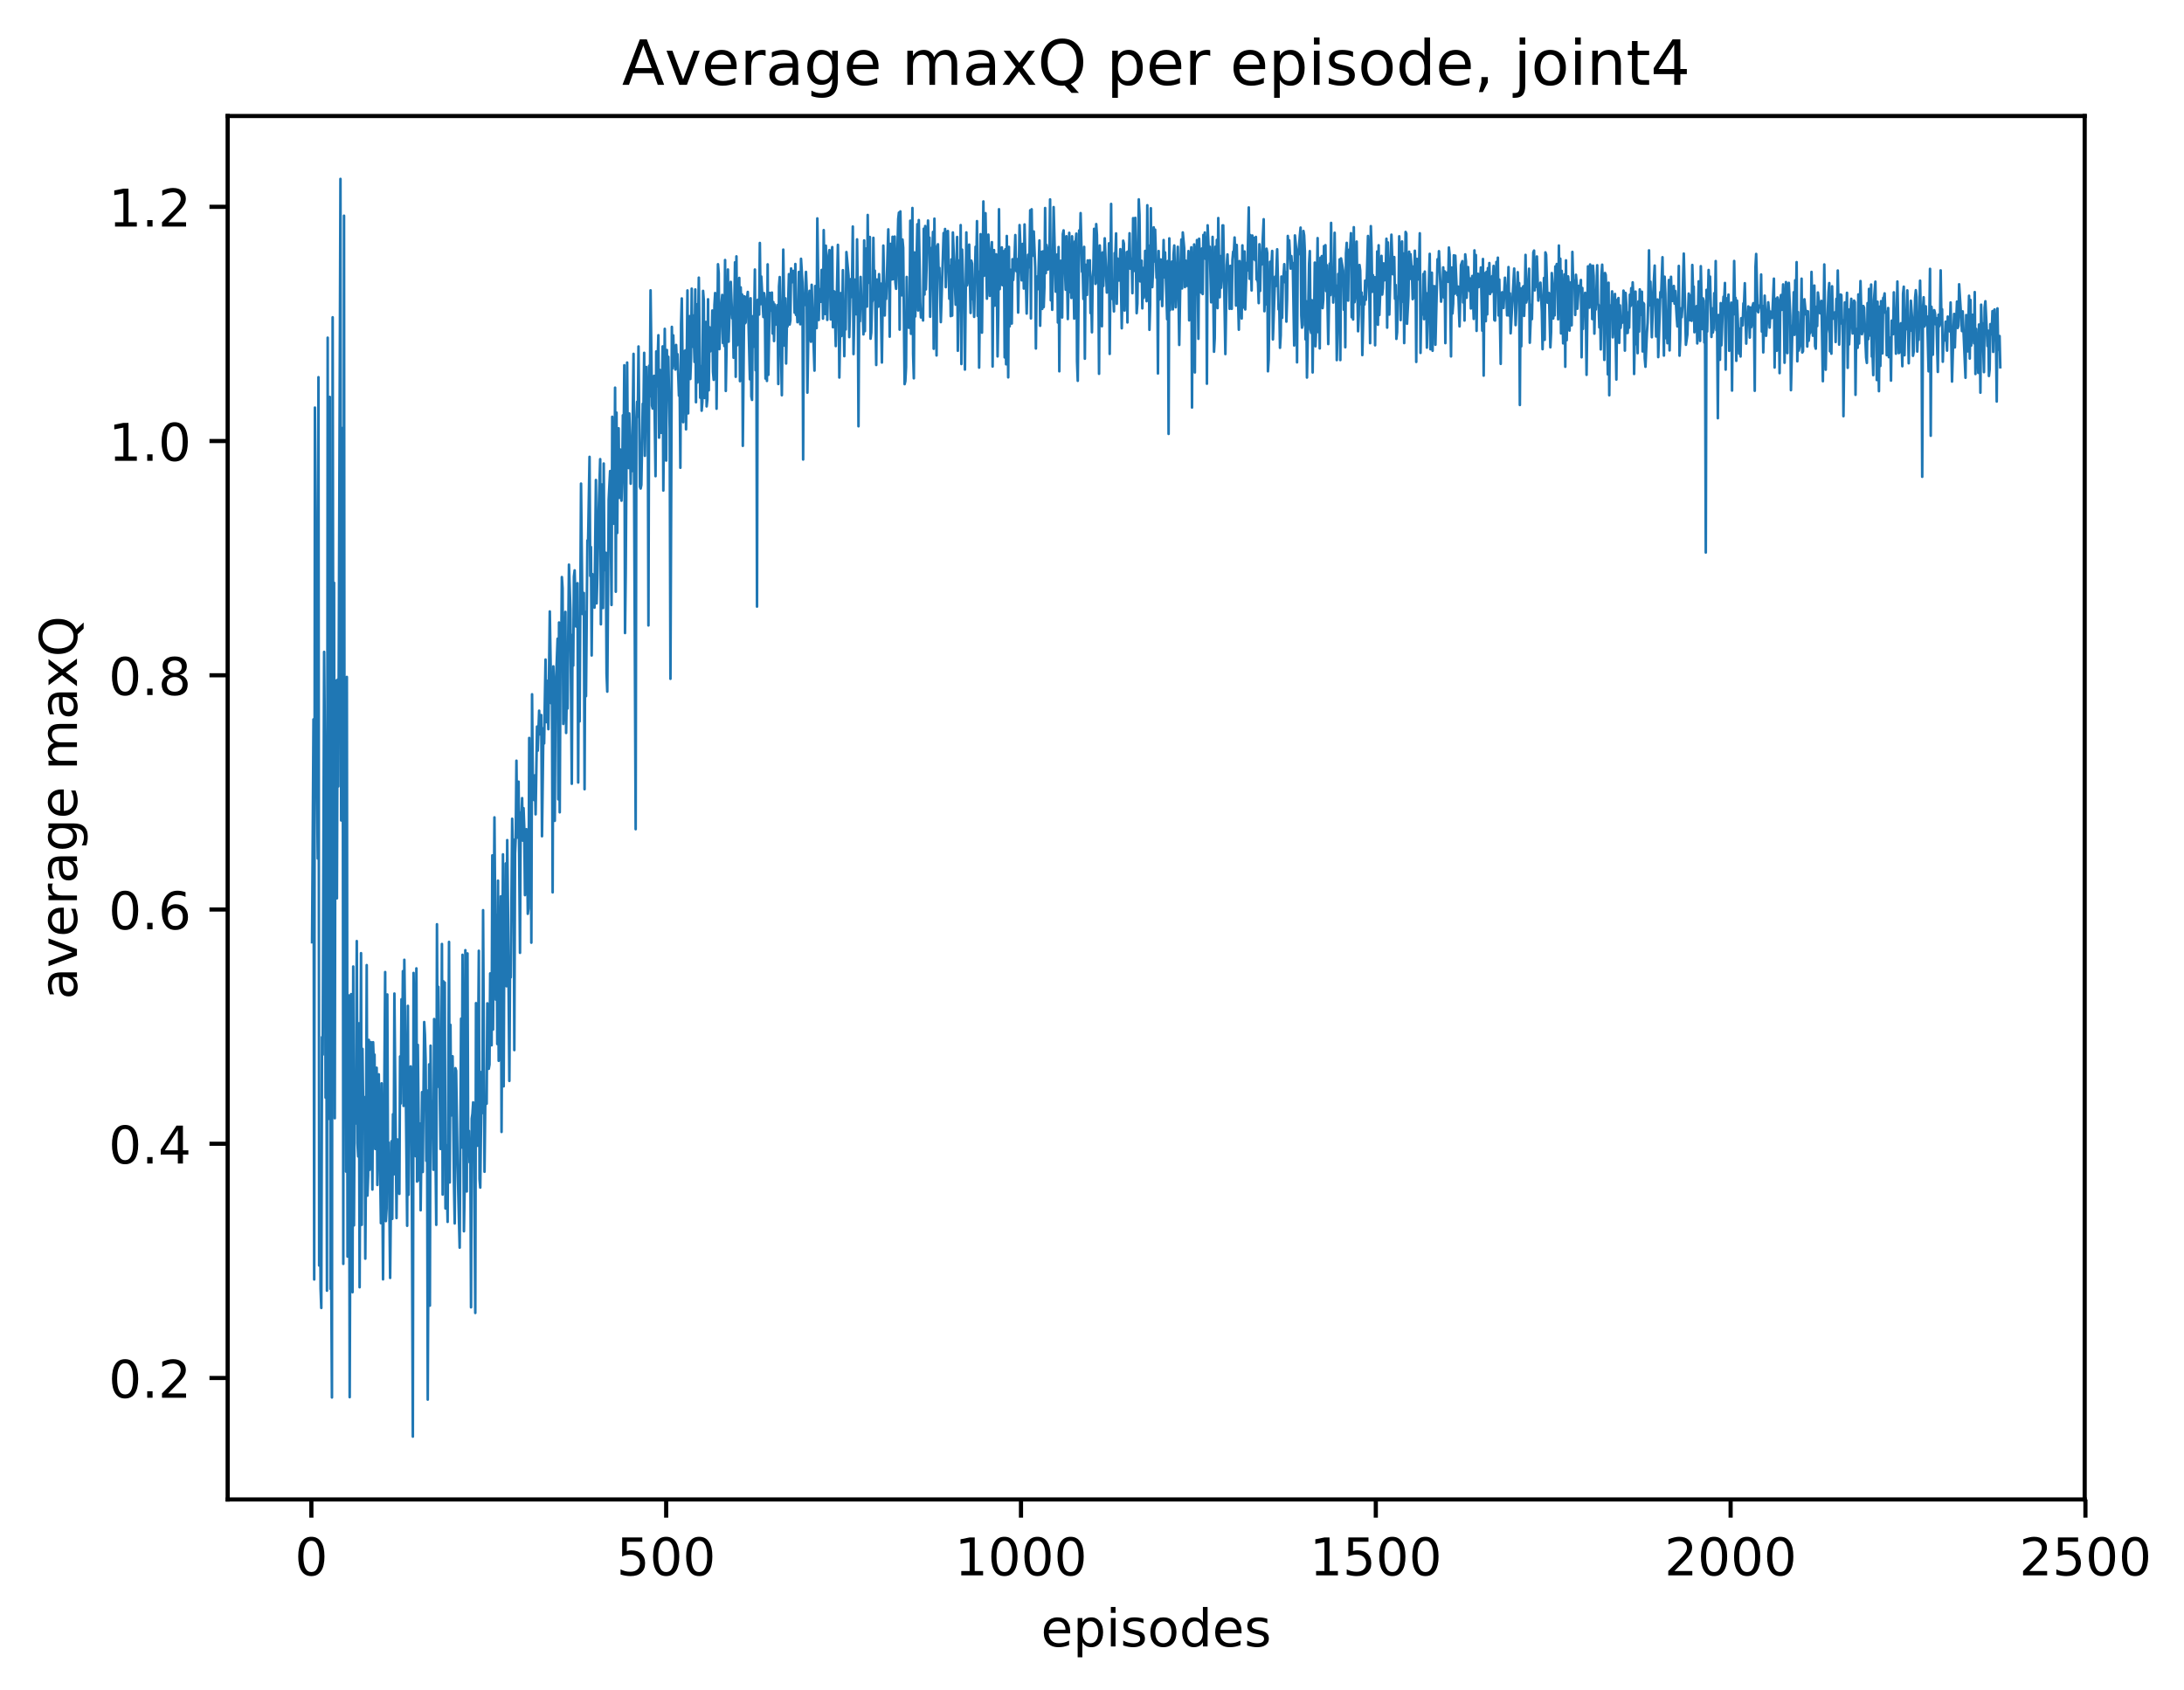 <?xml version="1.0" encoding="utf-8" standalone="no"?>
<!DOCTYPE svg PUBLIC "-//W3C//DTD SVG 1.1//EN"
  "http://www.w3.org/Graphics/SVG/1.1/DTD/svg11.dtd">
<!-- Created with matplotlib (http://matplotlib.org/) -->
<svg height="325pt" version="1.1" viewBox="0 0 420 325" width="420pt" xmlns="http://www.w3.org/2000/svg" xmlns:xlink="http://www.w3.org/1999/xlink">
 <defs>
  <style type="text/css">
*{stroke-linecap:butt;stroke-linejoin:round;}
  </style>
 </defs>
 <g id="figure_1">
  <g id="patch_1">
   <path d="M 0 325.986 
L 420.97 325.986 
L 420.97 0 
L 0 0 
z
" style="fill:#ffffff;"/>
  </g>
  <g id="axes_1">
   <g id="patch_2">
    <path d="M 43.781 288.43 
L 400.901 288.43 
L 400.901 22.318 
L 43.781 22.318 
z
" style="fill:#ffffff;"/>
   </g>
   <g id="matplotlib.axis_1">
    <g id="xtick_1">
     <g id="line2d_1">
      <defs>
       <path d="M 0 0 
L 0 3.5 
" id="m11c032e367" style="stroke:#000000;stroke-width:0.8;"/>
      </defs>
      <g>
       <use style="stroke:#000000;stroke-width:0.8;" x="59.878" xlink:href="#m11c032e367" y="288.43"/>
      </g>
     </g>
     <g id="text_1">
      <!-- 0 -->
      <defs>
       <path d="M 31.781 66.406 
Q 24.172 66.406 20.328 58.906 
Q 16.5 51.422 16.5 36.375 
Q 16.5 21.391 20.328 13.891 
Q 24.172 6.391 31.781 6.391 
Q 39.453 6.391 43.281 13.891 
Q 47.125 21.391 47.125 36.375 
Q 47.125 51.422 43.281 58.906 
Q 39.453 66.406 31.781 66.406 
z
M 31.781 74.219 
Q 44.047 74.219 50.516 64.516 
Q 56.984 54.828 56.984 36.375 
Q 56.984 17.969 50.516 8.266 
Q 44.047 -1.422 31.781 -1.422 
Q 19.531 -1.422 13.062 8.266 
Q 6.594 17.969 6.594 36.375 
Q 6.594 54.828 13.062 64.516 
Q 19.531 74.219 31.781 74.219 
z
" id="DejaVuSans-30"/>
      </defs>
      <g transform="translate(56.696 303.029)scale(0.1 -0.1)">
       <use xlink:href="#DejaVuSans-30"/>
      </g>
     </g>
    </g>
    <g id="xtick_2">
     <g id="line2d_2">
      <g>
       <use style="stroke:#000000;stroke-width:0.8;" x="128.111" xlink:href="#m11c032e367" y="288.43"/>
      </g>
     </g>
     <g id="text_2">
      <!-- 500 -->
      <defs>
       <path d="M 10.797 72.906 
L 49.516 72.906 
L 49.516 64.594 
L 19.828 64.594 
L 19.828 46.734 
Q 21.969 47.469 24.109 47.828 
Q 26.266 48.188 28.422 48.188 
Q 40.625 48.188 47.75 41.5 
Q 54.891 34.812 54.891 23.391 
Q 54.891 11.625 47.562 5.094 
Q 40.234 -1.422 26.906 -1.422 
Q 22.312 -1.422 17.547 -0.641 
Q 12.797 0.141 7.719 1.703 
L 7.719 11.625 
Q 12.109 9.234 16.797 8.062 
Q 21.484 6.891 26.703 6.891 
Q 35.156 6.891 40.078 11.328 
Q 45.016 15.766 45.016 23.391 
Q 45.016 31 40.078 35.438 
Q 35.156 39.891 26.703 39.891 
Q 22.75 39.891 18.812 39.016 
Q 14.891 38.141 10.797 36.281 
z
" id="DejaVuSans-35"/>
      </defs>
      <g transform="translate(118.567 303.029)scale(0.1 -0.1)">
       <use xlink:href="#DejaVuSans-35"/>
       <use x="63.623" xlink:href="#DejaVuSans-30"/>
       <use x="127.246" xlink:href="#DejaVuSans-30"/>
      </g>
     </g>
    </g>
    <g id="xtick_3">
     <g id="line2d_3">
      <g>
       <use style="stroke:#000000;stroke-width:0.8;" x="196.344" xlink:href="#m11c032e367" y="288.43"/>
      </g>
     </g>
     <g id="text_3">
      <!-- 1000 -->
      <defs>
       <path d="M 12.406 8.297 
L 28.516 8.297 
L 28.516 63.922 
L 10.984 60.406 
L 10.984 69.391 
L 28.422 72.906 
L 38.281 72.906 
L 38.281 8.297 
L 54.391 8.297 
L 54.391 0 
L 12.406 0 
z
" id="DejaVuSans-31"/>
      </defs>
      <g transform="translate(183.619 303.029)scale(0.1 -0.1)">
       <use xlink:href="#DejaVuSans-31"/>
       <use x="63.623" xlink:href="#DejaVuSans-30"/>
       <use x="127.246" xlink:href="#DejaVuSans-30"/>
       <use x="190.869" xlink:href="#DejaVuSans-30"/>
      </g>
     </g>
    </g>
    <g id="xtick_4">
     <g id="line2d_4">
      <g>
       <use style="stroke:#000000;stroke-width:0.8;" x="264.578" xlink:href="#m11c032e367" y="288.43"/>
      </g>
     </g>
     <g id="text_4">
      <!-- 1500 -->
      <g transform="translate(251.853 303.029)scale(0.1 -0.1)">
       <use xlink:href="#DejaVuSans-31"/>
       <use x="63.623" xlink:href="#DejaVuSans-35"/>
       <use x="127.246" xlink:href="#DejaVuSans-30"/>
       <use x="190.869" xlink:href="#DejaVuSans-30"/>
      </g>
     </g>
    </g>
    <g id="xtick_5">
     <g id="line2d_5">
      <g>
       <use style="stroke:#000000;stroke-width:0.8;" x="332.811" xlink:href="#m11c032e367" y="288.43"/>
      </g>
     </g>
     <g id="text_5">
      <!-- 2000 -->
      <defs>
       <path d="M 19.188 8.297 
L 53.609 8.297 
L 53.609 0 
L 7.328 0 
L 7.328 8.297 
Q 12.938 14.109 22.625 23.891 
Q 32.328 33.688 34.812 36.531 
Q 39.547 41.844 41.422 45.531 
Q 43.312 49.219 43.312 52.781 
Q 43.312 58.594 39.234 62.25 
Q 35.156 65.922 28.609 65.922 
Q 23.969 65.922 18.812 64.312 
Q 13.672 62.703 7.812 59.422 
L 7.812 69.391 
Q 13.766 71.781 18.938 73 
Q 24.125 74.219 28.422 74.219 
Q 39.75 74.219 46.484 68.547 
Q 53.219 62.891 53.219 53.422 
Q 53.219 48.922 51.531 44.891 
Q 49.859 40.875 45.406 35.406 
Q 44.188 33.984 37.641 27.219 
Q 31.109 20.453 19.188 8.297 
z
" id="DejaVuSans-32"/>
      </defs>
      <g transform="translate(320.086 303.029)scale(0.1 -0.1)">
       <use xlink:href="#DejaVuSans-32"/>
       <use x="63.623" xlink:href="#DejaVuSans-30"/>
       <use x="127.246" xlink:href="#DejaVuSans-30"/>
       <use x="190.869" xlink:href="#DejaVuSans-30"/>
      </g>
     </g>
    </g>
    <g id="xtick_6">
     <g id="line2d_6">
      <g>
       <use style="stroke:#000000;stroke-width:0.8;" x="401.045" xlink:href="#m11c032e367" y="288.43"/>
      </g>
     </g>
     <g id="text_6">
      <!-- 2500 -->
      <g transform="translate(388.32 303.029)scale(0.1 -0.1)">
       <use xlink:href="#DejaVuSans-32"/>
       <use x="63.623" xlink:href="#DejaVuSans-35"/>
       <use x="127.246" xlink:href="#DejaVuSans-30"/>
       <use x="190.869" xlink:href="#DejaVuSans-30"/>
      </g>
     </g>
    </g>
    <g id="text_7">
     <!-- episodes -->
     <defs>
      <path d="M 56.203 29.594 
L 56.203 25.203 
L 14.891 25.203 
Q 15.484 15.922 20.484 11.062 
Q 25.484 6.203 34.422 6.203 
Q 39.594 6.203 44.453 7.469 
Q 49.312 8.734 54.109 11.281 
L 54.109 2.781 
Q 49.266 0.734 44.188 -0.344 
Q 39.109 -1.422 33.891 -1.422 
Q 20.797 -1.422 13.156 6.188 
Q 5.516 13.812 5.516 26.812 
Q 5.516 40.234 12.766 48.109 
Q 20.016 56 32.328 56 
Q 43.359 56 49.781 48.891 
Q 56.203 41.797 56.203 29.594 
z
M 47.219 32.234 
Q 47.125 39.594 43.094 43.984 
Q 39.062 48.391 32.422 48.391 
Q 24.906 48.391 20.391 44.141 
Q 15.875 39.891 15.188 32.172 
z
" id="DejaVuSans-65"/>
      <path d="M 18.109 8.203 
L 18.109 -20.797 
L 9.078 -20.797 
L 9.078 54.688 
L 18.109 54.688 
L 18.109 46.391 
Q 20.953 51.266 25.266 53.625 
Q 29.594 56 35.594 56 
Q 45.562 56 51.781 48.094 
Q 58.016 40.188 58.016 27.297 
Q 58.016 14.406 51.781 6.484 
Q 45.562 -1.422 35.594 -1.422 
Q 29.594 -1.422 25.266 0.953 
Q 20.953 3.328 18.109 8.203 
z
M 48.688 27.297 
Q 48.688 37.203 44.609 42.844 
Q 40.531 48.484 33.406 48.484 
Q 26.266 48.484 22.188 42.844 
Q 18.109 37.203 18.109 27.297 
Q 18.109 17.391 22.188 11.75 
Q 26.266 6.109 33.406 6.109 
Q 40.531 6.109 44.609 11.75 
Q 48.688 17.391 48.688 27.297 
z
" id="DejaVuSans-70"/>
      <path d="M 9.422 54.688 
L 18.406 54.688 
L 18.406 0 
L 9.422 0 
z
M 9.422 75.984 
L 18.406 75.984 
L 18.406 64.594 
L 9.422 64.594 
z
" id="DejaVuSans-69"/>
      <path d="M 44.281 53.078 
L 44.281 44.578 
Q 40.484 46.531 36.375 47.5 
Q 32.281 48.484 27.875 48.484 
Q 21.188 48.484 17.844 46.438 
Q 14.5 44.391 14.5 40.281 
Q 14.5 37.156 16.891 35.375 
Q 19.281 33.594 26.516 31.984 
L 29.594 31.297 
Q 39.156 29.25 43.188 25.516 
Q 47.219 21.781 47.219 15.094 
Q 47.219 7.469 41.188 3.016 
Q 35.156 -1.422 24.609 -1.422 
Q 20.219 -1.422 15.453 -0.562 
Q 10.688 0.297 5.422 2 
L 5.422 11.281 
Q 10.406 8.688 15.234 7.391 
Q 20.062 6.109 24.812 6.109 
Q 31.156 6.109 34.562 8.281 
Q 37.984 10.453 37.984 14.406 
Q 37.984 18.062 35.516 20.016 
Q 33.062 21.969 24.703 23.781 
L 21.578 24.516 
Q 13.234 26.266 9.516 29.906 
Q 5.812 33.547 5.812 39.891 
Q 5.812 47.609 11.281 51.797 
Q 16.75 56 26.812 56 
Q 31.781 56 36.172 55.266 
Q 40.578 54.547 44.281 53.078 
z
" id="DejaVuSans-73"/>
      <path d="M 30.609 48.391 
Q 23.391 48.391 19.188 42.75 
Q 14.984 37.109 14.984 27.297 
Q 14.984 17.484 19.156 11.844 
Q 23.344 6.203 30.609 6.203 
Q 37.797 6.203 41.984 11.859 
Q 46.188 17.531 46.188 27.297 
Q 46.188 37.016 41.984 42.703 
Q 37.797 48.391 30.609 48.391 
z
M 30.609 56 
Q 42.328 56 49.016 48.375 
Q 55.719 40.766 55.719 27.297 
Q 55.719 13.875 49.016 6.219 
Q 42.328 -1.422 30.609 -1.422 
Q 18.844 -1.422 12.172 6.219 
Q 5.516 13.875 5.516 27.297 
Q 5.516 40.766 12.172 48.375 
Q 18.844 56 30.609 56 
z
" id="DejaVuSans-6f"/>
      <path d="M 45.406 46.391 
L 45.406 75.984 
L 54.391 75.984 
L 54.391 0 
L 45.406 0 
L 45.406 8.203 
Q 42.578 3.328 38.25 0.953 
Q 33.938 -1.422 27.875 -1.422 
Q 17.969 -1.422 11.734 6.484 
Q 5.516 14.406 5.516 27.297 
Q 5.516 40.188 11.734 48.094 
Q 17.969 56 27.875 56 
Q 33.938 56 38.25 53.625 
Q 42.578 51.266 45.406 46.391 
z
M 14.797 27.297 
Q 14.797 17.391 18.875 11.75 
Q 22.953 6.109 30.078 6.109 
Q 37.203 6.109 41.297 11.75 
Q 45.406 17.391 45.406 27.297 
Q 45.406 37.203 41.297 42.844 
Q 37.203 48.484 30.078 48.484 
Q 22.953 48.484 18.875 42.844 
Q 14.797 37.203 14.797 27.297 
z
" id="DejaVuSans-64"/>
     </defs>
     <g transform="translate(200.182 316.707)scale(0.1 -0.1)">
      <use xlink:href="#DejaVuSans-65"/>
      <use x="61.523" xlink:href="#DejaVuSans-70"/>
      <use x="125" xlink:href="#DejaVuSans-69"/>
      <use x="152.783" xlink:href="#DejaVuSans-73"/>
      <use x="204.883" xlink:href="#DejaVuSans-6f"/>
      <use x="266.064" xlink:href="#DejaVuSans-64"/>
      <use x="329.541" xlink:href="#DejaVuSans-65"/>
      <use x="391.064" xlink:href="#DejaVuSans-73"/>
     </g>
    </g>
   </g>
   <g id="matplotlib.axis_2">
    <g id="ytick_1">
     <g id="line2d_7">
      <defs>
       <path d="M 0 0 
L -3.5 0 
" id="mf58a4c25ab" style="stroke:#000000;stroke-width:0.8;"/>
      </defs>
      <g>
       <use style="stroke:#000000;stroke-width:0.8;" x="43.781" xlink:href="#mf58a4c25ab" y="265.065"/>
      </g>
     </g>
     <g id="text_8">
      <!-- 0.2 -->
      <defs>
       <path d="M 10.688 12.406 
L 21 12.406 
L 21 0 
L 10.688 0 
z
" id="DejaVuSans-2e"/>
      </defs>
      <g transform="translate(20.878 268.864)scale(0.1 -0.1)">
       <use xlink:href="#DejaVuSans-30"/>
       <use x="63.623" xlink:href="#DejaVuSans-2e"/>
       <use x="95.41" xlink:href="#DejaVuSans-32"/>
      </g>
     </g>
    </g>
    <g id="ytick_2">
     <g id="line2d_8">
      <g>
       <use style="stroke:#000000;stroke-width:0.8;" x="43.781" xlink:href="#mf58a4c25ab" y="220.008"/>
      </g>
     </g>
     <g id="text_9">
      <!-- 0.4 -->
      <defs>
       <path d="M 37.797 64.312 
L 12.891 25.391 
L 37.797 25.391 
z
M 35.203 72.906 
L 47.609 72.906 
L 47.609 25.391 
L 58.016 25.391 
L 58.016 17.188 
L 47.609 17.188 
L 47.609 0 
L 37.797 0 
L 37.797 17.188 
L 4.891 17.188 
L 4.891 26.703 
z
" id="DejaVuSans-34"/>
      </defs>
      <g transform="translate(20.878 223.807)scale(0.1 -0.1)">
       <use xlink:href="#DejaVuSans-30"/>
       <use x="63.623" xlink:href="#DejaVuSans-2e"/>
       <use x="95.41" xlink:href="#DejaVuSans-34"/>
      </g>
     </g>
    </g>
    <g id="ytick_3">
     <g id="line2d_9">
      <g>
       <use style="stroke:#000000;stroke-width:0.8;" x="43.781" xlink:href="#mf58a4c25ab" y="174.951"/>
      </g>
     </g>
     <g id="text_10">
      <!-- 0.6 -->
      <defs>
       <path d="M 33.016 40.375 
Q 26.375 40.375 22.484 35.828 
Q 18.609 31.297 18.609 23.391 
Q 18.609 15.531 22.484 10.953 
Q 26.375 6.391 33.016 6.391 
Q 39.656 6.391 43.531 10.953 
Q 47.406 15.531 47.406 23.391 
Q 47.406 31.297 43.531 35.828 
Q 39.656 40.375 33.016 40.375 
z
M 52.594 71.297 
L 52.594 62.312 
Q 48.875 64.062 45.094 64.984 
Q 41.312 65.922 37.594 65.922 
Q 27.828 65.922 22.672 59.328 
Q 17.531 52.734 16.797 39.406 
Q 19.672 43.656 24.016 45.922 
Q 28.375 48.188 33.594 48.188 
Q 44.578 48.188 50.953 41.516 
Q 57.328 34.859 57.328 23.391 
Q 57.328 12.156 50.688 5.359 
Q 44.047 -1.422 33.016 -1.422 
Q 20.359 -1.422 13.672 8.266 
Q 6.984 17.969 6.984 36.375 
Q 6.984 53.656 15.188 63.938 
Q 23.391 74.219 37.203 74.219 
Q 40.922 74.219 44.703 73.484 
Q 48.484 72.75 52.594 71.297 
z
" id="DejaVuSans-36"/>
      </defs>
      <g transform="translate(20.878 178.75)scale(0.1 -0.1)">
       <use xlink:href="#DejaVuSans-30"/>
       <use x="63.623" xlink:href="#DejaVuSans-2e"/>
       <use x="95.41" xlink:href="#DejaVuSans-36"/>
      </g>
     </g>
    </g>
    <g id="ytick_4">
     <g id="line2d_10">
      <g>
       <use style="stroke:#000000;stroke-width:0.8;" x="43.781" xlink:href="#mf58a4c25ab" y="129.894"/>
      </g>
     </g>
     <g id="text_11">
      <!-- 0.8 -->
      <defs>
       <path d="M 31.781 34.625 
Q 24.75 34.625 20.719 30.859 
Q 16.703 27.094 16.703 20.516 
Q 16.703 13.922 20.719 10.156 
Q 24.75 6.391 31.781 6.391 
Q 38.812 6.391 42.859 10.172 
Q 46.922 13.969 46.922 20.516 
Q 46.922 27.094 42.891 30.859 
Q 38.875 34.625 31.781 34.625 
z
M 21.922 38.812 
Q 15.578 40.375 12.031 44.719 
Q 8.5 49.078 8.5 55.328 
Q 8.5 64.062 14.719 69.141 
Q 20.953 74.219 31.781 74.219 
Q 42.672 74.219 48.875 69.141 
Q 55.078 64.062 55.078 55.328 
Q 55.078 49.078 51.531 44.719 
Q 48 40.375 41.703 38.812 
Q 48.828 37.156 52.797 32.312 
Q 56.781 27.484 56.781 20.516 
Q 56.781 9.906 50.312 4.234 
Q 43.844 -1.422 31.781 -1.422 
Q 19.734 -1.422 13.25 4.234 
Q 6.781 9.906 6.781 20.516 
Q 6.781 27.484 10.781 32.312 
Q 14.797 37.156 21.922 38.812 
z
M 18.312 54.391 
Q 18.312 48.734 21.844 45.562 
Q 25.391 42.391 31.781 42.391 
Q 38.141 42.391 41.719 45.562 
Q 45.312 48.734 45.312 54.391 
Q 45.312 60.062 41.719 63.234 
Q 38.141 66.406 31.781 66.406 
Q 25.391 66.406 21.844 63.234 
Q 18.312 60.062 18.312 54.391 
z
" id="DejaVuSans-38"/>
      </defs>
      <g transform="translate(20.878 133.693)scale(0.1 -0.1)">
       <use xlink:href="#DejaVuSans-30"/>
       <use x="63.623" xlink:href="#DejaVuSans-2e"/>
       <use x="95.41" xlink:href="#DejaVuSans-38"/>
      </g>
     </g>
    </g>
    <g id="ytick_5">
     <g id="line2d_11">
      <g>
       <use style="stroke:#000000;stroke-width:0.8;" x="43.781" xlink:href="#mf58a4c25ab" y="84.837"/>
      </g>
     </g>
     <g id="text_12">
      <!-- 1.0 -->
      <g transform="translate(20.878 88.636)scale(0.1 -0.1)">
       <use xlink:href="#DejaVuSans-31"/>
       <use x="63.623" xlink:href="#DejaVuSans-2e"/>
       <use x="95.41" xlink:href="#DejaVuSans-30"/>
      </g>
     </g>
    </g>
    <g id="ytick_6">
     <g id="line2d_12">
      <g>
       <use style="stroke:#000000;stroke-width:0.8;" x="43.781" xlink:href="#mf58a4c25ab" y="39.78"/>
      </g>
     </g>
     <g id="text_13">
      <!-- 1.2 -->
      <g transform="translate(20.878 43.579)scale(0.1 -0.1)">
       <use xlink:href="#DejaVuSans-31"/>
       <use x="63.623" xlink:href="#DejaVuSans-2e"/>
       <use x="95.41" xlink:href="#DejaVuSans-32"/>
      </g>
     </g>
    </g>
    <g id="text_14">
     <!-- average maxQ -->
     <defs>
      <path d="M 34.281 27.484 
Q 23.391 27.484 19.188 25 
Q 14.984 22.516 14.984 16.5 
Q 14.984 11.719 18.141 8.906 
Q 21.297 6.109 26.703 6.109 
Q 34.188 6.109 38.703 11.406 
Q 43.219 16.703 43.219 25.484 
L 43.219 27.484 
z
M 52.203 31.203 
L 52.203 0 
L 43.219 0 
L 43.219 8.297 
Q 40.141 3.328 35.547 0.953 
Q 30.953 -1.422 24.312 -1.422 
Q 15.922 -1.422 10.953 3.297 
Q 6 8.016 6 15.922 
Q 6 25.141 12.172 29.828 
Q 18.359 34.516 30.609 34.516 
L 43.219 34.516 
L 43.219 35.406 
Q 43.219 41.609 39.141 45 
Q 35.062 48.391 27.688 48.391 
Q 23 48.391 18.547 47.266 
Q 14.109 46.141 10.016 43.891 
L 10.016 52.203 
Q 14.938 54.109 19.578 55.047 
Q 24.219 56 28.609 56 
Q 40.484 56 46.344 49.844 
Q 52.203 43.703 52.203 31.203 
z
" id="DejaVuSans-61"/>
      <path d="M 2.984 54.688 
L 12.5 54.688 
L 29.594 8.797 
L 46.688 54.688 
L 56.203 54.688 
L 35.688 0 
L 23.484 0 
z
" id="DejaVuSans-76"/>
      <path d="M 41.109 46.297 
Q 39.594 47.172 37.812 47.578 
Q 36.031 48 33.891 48 
Q 26.266 48 22.188 43.047 
Q 18.109 38.094 18.109 28.812 
L 18.109 0 
L 9.078 0 
L 9.078 54.688 
L 18.109 54.688 
L 18.109 46.188 
Q 20.953 51.172 25.484 53.578 
Q 30.031 56 36.531 56 
Q 37.453 56 38.578 55.875 
Q 39.703 55.766 41.062 55.516 
z
" id="DejaVuSans-72"/>
      <path d="M 45.406 27.984 
Q 45.406 37.75 41.375 43.109 
Q 37.359 48.484 30.078 48.484 
Q 22.859 48.484 18.828 43.109 
Q 14.797 37.75 14.797 27.984 
Q 14.797 18.266 18.828 12.891 
Q 22.859 7.516 30.078 7.516 
Q 37.359 7.516 41.375 12.891 
Q 45.406 18.266 45.406 27.984 
z
M 54.391 6.781 
Q 54.391 -7.172 48.188 -13.984 
Q 42 -20.797 29.203 -20.797 
Q 24.469 -20.797 20.266 -20.094 
Q 16.062 -19.391 12.109 -17.922 
L 12.109 -9.188 
Q 16.062 -11.328 19.922 -12.344 
Q 23.781 -13.375 27.781 -13.375 
Q 36.625 -13.375 41.016 -8.766 
Q 45.406 -4.156 45.406 5.172 
L 45.406 9.625 
Q 42.625 4.781 38.281 2.391 
Q 33.938 0 27.875 0 
Q 17.828 0 11.672 7.656 
Q 5.516 15.328 5.516 27.984 
Q 5.516 40.672 11.672 48.328 
Q 17.828 56 27.875 56 
Q 33.938 56 38.281 53.609 
Q 42.625 51.219 45.406 46.391 
L 45.406 54.688 
L 54.391 54.688 
z
" id="DejaVuSans-67"/>
      <path id="DejaVuSans-20"/>
      <path d="M 52 44.188 
Q 55.375 50.25 60.062 53.125 
Q 64.75 56 71.094 56 
Q 79.641 56 84.281 50.016 
Q 88.922 44.047 88.922 33.016 
L 88.922 0 
L 79.891 0 
L 79.891 32.719 
Q 79.891 40.578 77.094 44.375 
Q 74.312 48.188 68.609 48.188 
Q 61.625 48.188 57.562 43.547 
Q 53.516 38.922 53.516 30.906 
L 53.516 0 
L 44.484 0 
L 44.484 32.719 
Q 44.484 40.625 41.703 44.406 
Q 38.922 48.188 33.109 48.188 
Q 26.219 48.188 22.156 43.531 
Q 18.109 38.875 18.109 30.906 
L 18.109 0 
L 9.078 0 
L 9.078 54.688 
L 18.109 54.688 
L 18.109 46.188 
Q 21.188 51.219 25.484 53.609 
Q 29.781 56 35.688 56 
Q 41.656 56 45.828 52.969 
Q 50 49.953 52 44.188 
z
" id="DejaVuSans-6d"/>
      <path d="M 54.891 54.688 
L 35.109 28.078 
L 55.906 0 
L 45.312 0 
L 29.391 21.484 
L 13.484 0 
L 2.875 0 
L 24.125 28.609 
L 4.688 54.688 
L 15.281 54.688 
L 29.781 35.203 
L 44.281 54.688 
z
" id="DejaVuSans-78"/>
      <path d="M 39.406 66.219 
Q 28.656 66.219 22.328 58.203 
Q 16.016 50.203 16.016 36.375 
Q 16.016 22.609 22.328 14.594 
Q 28.656 6.594 39.406 6.594 
Q 50.141 6.594 56.422 14.594 
Q 62.703 22.609 62.703 36.375 
Q 62.703 50.203 56.422 58.203 
Q 50.141 66.219 39.406 66.219 
z
M 53.219 1.312 
L 66.219 -12.891 
L 54.297 -12.891 
L 43.5 -1.219 
Q 41.891 -1.312 41.031 -1.359 
Q 40.188 -1.422 39.406 -1.422 
Q 24.031 -1.422 14.812 8.859 
Q 5.609 19.141 5.609 36.375 
Q 5.609 53.656 14.812 63.938 
Q 24.031 74.219 39.406 74.219 
Q 54.734 74.219 63.906 63.938 
Q 73.094 53.656 73.094 36.375 
Q 73.094 23.688 67.984 14.641 
Q 62.891 5.609 53.219 1.312 
z
" id="DejaVuSans-51"/>
     </defs>
     <g transform="translate(14.798 192.263)rotate(-90)scale(0.1 -0.1)">
      <use xlink:href="#DejaVuSans-61"/>
      <use x="61.279" xlink:href="#DejaVuSans-76"/>
      <use x="120.459" xlink:href="#DejaVuSans-65"/>
      <use x="181.982" xlink:href="#DejaVuSans-72"/>
      <use x="223.096" xlink:href="#DejaVuSans-61"/>
      <use x="284.375" xlink:href="#DejaVuSans-67"/>
      <use x="347.852" xlink:href="#DejaVuSans-65"/>
      <use x="409.375" xlink:href="#DejaVuSans-20"/>
      <use x="441.162" xlink:href="#DejaVuSans-6d"/>
      <use x="538.574" xlink:href="#DejaVuSans-61"/>
      <use x="599.854" xlink:href="#DejaVuSans-78"/>
      <use x="659.033" xlink:href="#DejaVuSans-51"/>
     </g>
    </g>
   </g>
   <g id="line2d_13">
    <path clip-path="url(#pd442ffe026)" d="M 60.014 181.231 
L 60.287 138.374 
L 60.423 246.11 
L 60.56 78.403 
L 60.696 98.425 
L 60.833 147.186 
L 60.969 150.256 
L 61.106 165.139 
L 61.242 72.558 
L 61.379 243.425 
L 61.515 224.619 
L 61.652 247.856 
L 61.788 251.59 
L 61.925 199.498 
L 62.061 202.874 
L 62.334 125.395 
L 62.47 142.804 
L 62.607 211.131 
L 62.743 176.167 
L 62.88 248.267 
L 63.016 64.956 
L 63.153 204.604 
L 63.289 215.218 
L 63.426 76.351 
L 63.562 247.935 
L 63.699 244.816 
L 63.835 268.808 
L 63.972 61.033 
L 64.108 150.47 
L 64.244 112.101 
L 64.381 215.099 
L 64.517 130.896 
L 64.654 140.328 
L 64.79 172.796 
L 64.927 130.728 
L 65.063 151.27 
L 65.473 34.414 
L 65.609 157.818 
L 65.882 82.33 
L 66.019 243.111 
L 66.155 41.494 
L 66.291 206.854 
L 66.428 175.318 
L 66.564 225.365 
L 66.701 130.211 
L 66.837 241.71 
L 67.11 191.481 
L 67.247 268.752 
L 67.52 191.228 
L 67.793 248.56 
L 67.929 185.914 
L 68.066 235.708 
L 68.202 210.28 
L 68.338 216.131 
L 68.475 207.779 
L 68.611 181.021 
L 68.748 219.889 
L 68.884 222.448 
L 69.021 196.839 
L 69.157 247.611 
L 69.43 183.348 
L 69.567 235.601 
L 69.703 201.755 
L 69.84 213.188 
L 70.113 211.04 
L 70.249 242.109 
L 70.385 222.959 
L 70.522 185.645 
L 70.658 229.984 
L 70.795 226.17 
L 70.931 200.028 
L 71.068 225.026 
L 71.204 217.672 
L 71.341 200.457 
L 71.614 228.814 
L 71.75 200.478 
L 71.887 204.533 
L 72.023 202.861 
L 72.16 221.013 
L 72.432 205.387 
L 72.569 227.936 
L 72.842 206.656 
L 73.251 235.279 
L 73.388 208.387 
L 73.661 246.087 
L 73.934 205.858 
L 74.07 186.978 
L 74.207 234.883 
L 74.343 232.441 
L 74.479 191.291 
L 74.616 225.611 
L 74.752 219.783 
L 75.025 245.812 
L 75.298 219.509 
L 75.435 234.455 
L 75.571 214.328 
L 75.708 225.908 
L 75.844 191.114 
L 76.254 234.298 
L 76.39 219.167 
L 76.526 224.435 
L 76.663 219.703 
L 76.799 229.641 
L 76.936 203.214 
L 77.072 212.252 
L 77.209 192.218 
L 77.345 203.298 
L 77.482 186.806 
L 77.618 212.73 
L 77.755 184.621 
L 78.028 208.415 
L 78.301 235.785 
L 78.437 193.481 
L 78.573 229.821 
L 78.71 214.795 
L 78.846 218.525 
L 78.983 205.126 
L 79.119 207.929 
L 79.392 276.334 
L 79.529 187.153 
L 79.802 202.73 
L 79.938 222.401 
L 80.075 186.274 
L 80.211 227.279 
L 80.348 200.989 
L 80.62 227.036 
L 80.757 216.112 
L 80.893 232.807 
L 81.166 210.079 
L 81.303 225.438 
L 81.576 196.596 
L 81.712 199.009 
L 81.849 203.949 
L 81.985 223.293 
L 82.122 209.768 
L 82.258 269.22 
L 82.531 204.739 
L 82.667 251.143 
L 82.804 201.138 
L 82.94 215.772 
L 83.077 211.838 
L 83.213 216.218 
L 83.35 225.005 
L 83.486 196.021 
L 83.896 235.601 
L 84.032 177.784 
L 84.169 209.055 
L 84.305 189.82 
L 84.714 221.012 
L 84.851 211.747 
L 84.987 181.582 
L 85.124 229.781 
L 85.26 188.752 
L 85.397 197.877 
L 85.533 188.997 
L 85.67 232.451 
L 85.806 220.285 
L 86.079 235.035 
L 86.352 181.185 
L 86.489 227.445 
L 86.625 197.137 
L 86.761 214.572 
L 87.034 203.184 
L 87.307 227.904 
L 87.444 235.329 
L 87.58 205.462 
L 87.717 205.963 
L 87.99 223.797 
L 88.399 239.989 
L 88.672 195.942 
L 88.808 220.73 
L 88.945 183.657 
L 89.218 236.839 
L 89.354 228.624 
L 89.491 182.774 
L 89.764 229.183 
L 89.9 183.394 
L 90.037 221.512 
L 90.173 217.526 
L 90.31 223.579 
L 90.446 221.473 
L 90.583 251.467 
L 90.719 215.175 
L 90.855 214.227 
L 90.992 212.04 
L 91.128 214.96 
L 91.401 252.549 
L 91.538 192.959 
L 91.674 217.323 
L 91.811 220.39 
L 92.084 182.885 
L 92.22 226.787 
L 92.357 228.439 
L 92.63 206.163 
L 92.766 214.096 
L 92.902 175.08 
L 93.175 225.393 
L 93.312 212.883 
L 93.448 211.032 
L 93.585 212.299 
L 93.721 193 
L 93.858 196.349 
L 93.994 205.588 
L 94.131 204.778 
L 94.267 187.243 
L 94.404 200.77 
L 94.54 201.061 
L 94.677 164.535 
L 94.813 198.039 
L 95.086 157.229 
L 95.359 192.287 
L 95.495 175.994 
L 95.632 200.823 
L 95.768 169.395 
L 95.905 204.05 
L 96.041 182.112 
L 96.178 183.999 
L 96.314 172.415 
L 96.451 217.734 
L 96.724 164.341 
L 96.86 208.958 
L 96.996 174.973 
L 97.133 185.792 
L 97.269 166.087 
L 97.406 189.706 
L 97.542 161.601 
L 97.679 173.888 
L 97.952 207.919 
L 98.088 185.129 
L 98.225 187.999 
L 98.498 157.49 
L 98.634 164.614 
L 98.771 161.509 
L 98.907 201.989 
L 99.043 164.182 
L 99.18 161.053 
L 99.316 146.325 
L 99.453 161.124 
L 99.589 158.427 
L 99.726 150.355 
L 99.999 183.279 
L 100.135 156.303 
L 100.272 157.225 
L 100.408 153.524 
L 100.545 161.699 
L 100.681 155.455 
L 100.818 159.174 
L 100.954 172.182 
L 101.09 160.333 
L 101.227 159.503 
L 101.363 163.181 
L 101.5 175.774 
L 101.636 174.746 
L 101.773 141.948 
L 101.909 158.535 
L 102.046 144.395 
L 102.182 181.325 
L 102.319 133.553 
L 102.455 150.782 
L 102.592 150.634 
L 102.728 153.9 
L 102.865 149.137 
L 103.001 156.64 
L 103.274 139.759 
L 103.41 144.395 
L 103.683 136.708 
L 103.82 141.26 
L 104.093 137.545 
L 104.229 160.857 
L 104.502 140.077 
L 104.639 143 
L 104.912 126.87 
L 105.048 138.908 
L 105.184 130.955 
L 105.457 140.26 
L 105.73 117.618 
L 106.003 135.285 
L 106.14 129.797 
L 106.276 171.648 
L 106.413 128.181 
L 106.549 133.652 
L 106.686 157.888 
L 106.822 134.02 
L 107.231 122.857 
L 107.368 153.761 
L 107.504 119.743 
L 107.641 156.247 
L 107.777 127.6 
L 107.914 126.987 
L 108.05 111.004 
L 108.187 113.17 
L 108.323 139.256 
L 108.46 136.425 
L 108.733 117.702 
L 108.869 140.985 
L 109.006 132.437 
L 109.142 136.282 
L 109.415 108.614 
L 109.688 117.18 
L 109.961 150.764 
L 110.097 122.12 
L 110.234 128.03 
L 110.37 110.933 
L 110.507 109.717 
L 110.78 120.511 
L 110.916 120.455 
L 111.053 112.184 
L 111.189 150.52 
L 111.325 120.017 
L 111.462 138.764 
L 111.735 93.023 
L 112.008 118.099 
L 112.281 114.06 
L 112.417 151.812 
L 112.554 117.722 
L 112.69 133.91 
L 112.963 103.951 
L 113.1 103.846 
L 113.373 87.88 
L 113.509 110.783 
L 113.645 105.226 
L 113.782 126.082 
L 113.918 110.433 
L 114.055 111.949 
L 114.328 116.879 
L 114.601 92.333 
L 114.737 116.068 
L 114.874 111.203 
L 115.147 97.716 
L 115.42 88.322 
L 115.556 120.087 
L 115.692 93.178 
L 115.965 116.96 
L 116.102 89.163 
L 116.238 109.664 
L 116.375 108.91 
L 116.511 106.326 
L 116.648 129.604 
L 116.784 133.037 
L 117.057 96.131 
L 117.33 90.612 
L 117.603 116.371 
L 117.739 80.171 
L 118.012 100.741 
L 118.149 99.73 
L 118.285 74.572 
L 118.422 113.821 
L 118.558 79.365 
L 118.695 102.522 
L 118.831 84.386 
L 118.968 82.383 
L 119.104 95.762 
L 119.241 86.451 
L 119.377 88.043 
L 119.514 96.308 
L 119.65 91.831 
L 119.786 79.885 
L 119.923 86.07 
L 120.059 70.258 
L 120.196 121.767 
L 120.332 110.204 
L 120.605 69.739 
L 120.742 88.486 
L 120.878 90.028 
L 121.015 79.534 
L 121.151 84.093 
L 121.288 93.048 
L 121.424 83.972 
L 121.561 90.61 
L 121.833 68.067 
L 122.243 159.496 
L 122.379 80.557 
L 122.516 77.291 
L 122.652 80.161 
L 122.789 66.649 
L 123.062 93.631 
L 123.198 93.974 
L 123.335 93.276 
L 123.608 77.659 
L 123.744 78.76 
L 123.88 67.869 
L 124.017 87.68 
L 124.29 70.592 
L 124.426 77.099 
L 124.563 72.865 
L 124.699 120.304 
L 124.836 70.35 
L 124.972 76.267 
L 125.109 55.849 
L 125.382 78.022 
L 125.518 78.579 
L 125.791 72.296 
L 126.064 91.594 
L 126.2 67.598 
L 126.337 74.327 
L 126.61 64.484 
L 126.746 84.184 
L 126.883 71.143 
L 127.019 71.503 
L 127.156 83.257 
L 127.429 66.632 
L 127.565 94.359 
L 127.838 63.254 
L 128.111 88.593 
L 128.247 67.323 
L 128.384 76.24 
L 128.52 68.63 
L 128.793 82.535 
L 128.93 130.571 
L 129.203 62.874 
L 129.339 70.855 
L 129.476 64.511 
L 129.612 70.304 
L 129.749 66.535 
L 129.885 71.082 
L 130.021 66.357 
L 130.158 69.704 
L 130.294 68.132 
L 130.567 76.106 
L 130.704 73.845 
L 130.84 89.975 
L 130.977 62.361 
L 131.113 57.407 
L 131.386 81.207 
L 131.523 67.574 
L 131.659 72.153 
L 131.796 67.4 
L 131.932 82.583 
L 132.205 55.869 
L 132.341 79.516 
L 132.478 62.984 
L 132.614 60.812 
L 132.751 72.902 
L 132.887 68.911 
L 133.024 55.527 
L 133.16 66.704 
L 133.297 60.677 
L 133.57 69.623 
L 133.706 55.676 
L 133.843 77.369 
L 133.979 58.526 
L 134.115 73.583 
L 134.388 53.407 
L 134.661 76.501 
L 134.798 70.427 
L 134.934 78.999 
L 135.071 77.293 
L 135.207 55.952 
L 135.344 57.76 
L 135.48 76.548 
L 135.753 61.93 
L 135.89 78.172 
L 136.026 76.851 
L 136.162 57.567 
L 136.299 75.08 
L 136.435 62.943 
L 136.572 67.602 
L 136.708 63.438 
L 136.845 67.037 
L 136.981 59.734 
L 137.118 71.537 
L 137.254 73.066 
L 137.391 58.7 
L 137.527 56.365 
L 137.664 58.864 
L 137.8 78.62 
L 138.073 50.83 
L 138.209 52.55 
L 138.346 67.155 
L 138.619 58.452 
L 138.755 58.285 
L 138.892 56.727 
L 139.028 65.981 
L 139.165 62.221 
L 139.301 66.572 
L 139.438 50.017 
L 139.574 75.201 
L 139.984 51.842 
L 140.12 65.727 
L 140.393 56.296 
L 140.529 54.218 
L 140.802 61.217 
L 140.939 60.134 
L 141.075 68.808 
L 141.348 50.455 
L 141.485 72.481 
L 141.621 49.316 
L 141.758 66.413 
L 141.894 61.979 
L 142.031 62.578 
L 142.167 53.461 
L 142.303 73.319 
L 142.44 55.272 
L 142.576 59.151 
L 142.713 56.644 
L 142.849 85.762 
L 143.122 56.991 
L 143.259 62.198 
L 143.395 62.031 
L 143.532 57.094 
L 143.668 57.363 
L 143.805 56.154 
L 144.214 72.964 
L 144.35 57.376 
L 144.487 76.253 
L 144.623 76.926 
L 144.76 60.831 
L 144.896 66.717 
L 145.033 61.826 
L 145.169 51.847 
L 145.306 71.219 
L 145.442 58.227 
L 145.579 116.679 
L 145.715 57.664 
L 145.852 60.105 
L 145.988 60.514 
L 146.125 46.737 
L 146.261 58.513 
L 146.397 53.186 
L 146.807 60.989 
L 146.943 56.385 
L 147.08 57.41 
L 147.216 72.819 
L 147.353 63.222 
L 147.489 73.272 
L 147.626 50.853 
L 147.762 72.104 
L 148.035 56.346 
L 148.172 56.569 
L 148.308 59.759 
L 148.444 56.279 
L 148.581 64.163 
L 148.717 58.118 
L 148.854 65.599 
L 148.99 58.574 
L 149.127 62.463 
L 149.263 62.175 
L 149.536 58.682 
L 149.673 73.867 
L 149.809 55.084 
L 149.946 53.295 
L 150.355 76.024 
L 150.628 48.014 
L 150.901 66.497 
L 151.037 57.392 
L 151.174 69.923 
L 151.31 62.77 
L 151.447 62.815 
L 151.72 52.729 
L 151.856 62.426 
L 151.993 61.634 
L 152.129 51.641 
L 152.266 54.315 
L 152.402 54.05 
L 152.538 52.101 
L 152.675 53.387 
L 152.811 60.146 
L 152.948 50.783 
L 153.084 60.58 
L 153.221 59.078 
L 153.357 61.979 
L 153.494 61.435 
L 153.63 52.307 
L 153.767 61.108 
L 153.903 62.375 
L 154.04 49.779 
L 154.313 54.262 
L 154.449 88.39 
L 154.585 56.524 
L 154.722 58.703 
L 154.995 52.303 
L 155.131 55.645 
L 155.268 75.527 
L 155.541 57.649 
L 155.677 55.946 
L 155.814 64.473 
L 155.95 65.733 
L 156.087 54.782 
L 156.632 71.29 
L 156.769 55.022 
L 157.042 63.109 
L 157.178 42.014 
L 157.451 61.558 
L 157.588 55.631 
L 157.861 58.053 
L 157.997 51.918 
L 158.134 51.953 
L 158.27 61.296 
L 158.407 44.263 
L 158.679 60.404 
L 158.816 47.26 
L 159.089 61.529 
L 159.362 49.105 
L 159.498 48.108 
L 159.771 61.452 
L 159.908 48.856 
L 160.044 47.532 
L 160.181 62.945 
L 160.317 56.001 
L 160.454 56.091 
L 160.726 66.571 
L 161.136 47.101 
L 161.272 55.331 
L 161.409 72.62 
L 161.682 56.386 
L 161.818 64.636 
L 161.955 61.111 
L 162.091 51.972 
L 162.364 68.515 
L 162.501 58.678 
L 162.637 63.379 
L 162.773 48.484 
L 163.183 53.069 
L 163.319 64.846 
L 163.592 53.701 
L 163.729 57.141 
L 163.865 53.707 
L 164.002 43.576 
L 164.138 68.112 
L 164.411 53.769 
L 164.548 60.236 
L 164.684 60.462 
L 164.82 46.045 
L 164.957 56.743 
L 165.093 81.996 
L 165.23 57 
L 165.366 61.794 
L 165.503 53.272 
L 165.639 58.239 
L 165.912 59.629 
L 166.049 64.322 
L 166.185 46.25 
L 166.322 63.707 
L 166.458 47.953 
L 166.595 47.794 
L 166.731 58.975 
L 166.867 41.35 
L 167.004 54.398 
L 167.14 45.653 
L 167.277 45.585 
L 167.413 65.15 
L 167.55 63.952 
L 167.686 58.217 
L 167.823 57.738 
L 167.959 45.748 
L 168.096 55.023 
L 168.232 52.055 
L 168.505 70.207 
L 168.642 53.765 
L 168.778 58.365 
L 168.914 58.988 
L 169.051 52.731 
L 169.187 56.212 
L 169.324 54.53 
L 169.597 69.733 
L 169.87 47.241 
L 170.143 60.683 
L 170.279 54.715 
L 170.416 57.493 
L 170.552 53.653 
L 170.825 44.118 
L 170.961 51.042 
L 171.098 64.761 
L 171.234 46.907 
L 171.507 53.759 
L 171.644 45.543 
L 171.78 53.692 
L 171.917 46.62 
L 172.053 45.503 
L 172.19 54.276 
L 172.326 55.551 
L 172.463 52.648 
L 172.736 42.121 
L 172.872 40.905 
L 173.008 63.407 
L 173.145 40.663 
L 173.418 56.81 
L 173.554 46.077 
L 173.691 47.657 
L 173.964 73.892 
L 174.1 73.338 
L 174.237 70.658 
L 174.373 53.271 
L 174.51 62.661 
L 174.646 61.862 
L 174.783 63.061 
L 174.919 59.98 
L 175.055 42.452 
L 175.192 64.208 
L 175.465 40.007 
L 175.601 68.101 
L 175.738 72.77 
L 175.874 48.561 
L 176.011 60.875 
L 176.42 43.128 
L 176.557 59.717 
L 176.693 42.333 
L 176.966 58.139 
L 177.103 61.065 
L 177.375 59.474 
L 177.512 61.645 
L 177.648 43.993 
L 177.785 56.655 
L 177.921 43.481 
L 178.058 55.668 
L 178.331 46.595 
L 178.467 42.422 
L 178.604 47.929 
L 178.74 45.709 
L 178.877 60.932 
L 179.15 47.692 
L 179.286 49.453 
L 179.422 44.614 
L 179.559 67.083 
L 179.695 42.061 
L 179.832 56.076 
L 179.968 52.115 
L 180.105 68.372 
L 180.241 47.368 
L 180.378 46.986 
L 180.514 53.08 
L 180.651 51.534 
L 180.924 61.962 
L 181.469 44.822 
L 181.606 49.426 
L 181.742 44.045 
L 181.879 55.238 
L 182.152 44.543 
L 182.288 44.436 
L 182.561 57.454 
L 182.698 51.148 
L 182.834 60.81 
L 182.971 49.889 
L 183.107 60.71 
L 183.244 44.717 
L 183.789 58.602 
L 184.062 45.586 
L 184.199 67.474 
L 184.472 50.088 
L 184.608 59.664 
L 184.745 43.298 
L 184.881 70.024 
L 185.018 48.015 
L 185.291 56.935 
L 185.427 56.73 
L 185.563 71.089 
L 185.836 44.705 
L 185.973 54.902 
L 186.109 54.079 
L 186.246 52.283 
L 186.382 47.053 
L 186.655 60.2 
L 186.792 50.145 
L 186.928 50.699 
L 187.065 57.545 
L 187.201 56.555 
L 187.338 60.948 
L 187.61 47.465 
L 187.747 51.83 
L 187.883 42.533 
L 188.02 60.758 
L 188.156 52.261 
L 188.293 70.713 
L 188.566 45.05 
L 188.702 47.929 
L 188.839 63.982 
L 189.112 38.746 
L 189.248 53.043 
L 189.385 49.479 
L 189.521 41.014 
L 189.794 57.454 
L 190.067 45.127 
L 190.203 48.328 
L 190.34 56.911 
L 190.476 48.64 
L 190.613 49.242 
L 190.749 46.575 
L 190.886 70.501 
L 191.022 51.208 
L 191.159 48.102 
L 191.295 58.79 
L 191.432 58.393 
L 191.568 48.922 
L 191.704 54.219 
L 191.841 68.558 
L 191.977 60.587 
L 192.114 40.244 
L 192.25 55.619 
L 192.387 49.19 
L 192.523 54.741 
L 192.66 47.586 
L 192.796 54.858 
L 193.069 48.302 
L 193.206 68.749 
L 193.342 47.943 
L 193.479 70.074 
L 193.615 45.39 
L 193.888 72.587 
L 194.024 47.49 
L 194.161 62.776 
L 194.297 51.887 
L 194.434 61.743 
L 194.57 62.236 
L 194.707 49.864 
L 194.843 53.859 
L 195.116 49.384 
L 195.253 45.213 
L 195.389 52.015 
L 195.526 52.242 
L 195.662 49.852 
L 195.798 60.123 
L 196.071 43.296 
L 196.481 53.923 
L 196.617 46.943 
L 196.754 46.908 
L 196.89 55.498 
L 197.027 43.175 
L 197.436 60.314 
L 197.709 49.002 
L 197.845 51.425 
L 197.982 49.012 
L 198.118 40.449 
L 198.255 61.247 
L 198.391 40.255 
L 198.528 49.231 
L 198.801 44.528 
L 199.074 51.446 
L 199.21 67.035 
L 199.347 54.306 
L 199.483 53.177 
L 199.62 55.612 
L 199.892 46.257 
L 200.029 62.66 
L 200.302 48.447 
L 200.438 59.411 
L 200.575 48.345 
L 200.711 59.066 
L 200.848 55.255 
L 200.984 40.017 
L 201.121 52.542 
L 201.257 47.126 
L 201.394 48.005 
L 201.53 51.857 
L 201.667 49.31 
L 201.803 50.004 
L 201.939 38.358 
L 202.076 57.767 
L 202.212 51.206 
L 202.349 59.59 
L 202.622 39.838 
L 203.031 56.108 
L 203.168 49.102 
L 203.304 48.957 
L 203.441 62.043 
L 203.577 47.518 
L 203.714 71.419 
L 203.85 52.23 
L 203.986 50.165 
L 204.259 61.066 
L 204.396 45.044 
L 204.532 44.313 
L 204.942 55.726 
L 205.078 45.44 
L 205.351 61.367 
L 205.624 44.788 
L 205.761 56.185 
L 205.897 47.046 
L 206.033 57.304 
L 206.17 45.45 
L 206.443 53.588 
L 206.579 61.288 
L 206.716 46.438 
L 206.852 46.676 
L 206.989 44.939 
L 207.125 69.5 
L 207.262 73.25 
L 207.535 44.323 
L 207.671 47.916 
L 207.808 40.995 
L 208.08 52.266 
L 208.217 52.163 
L 208.353 57.503 
L 208.49 47.487 
L 208.626 68.998 
L 208.763 50.919 
L 208.899 52.516 
L 209.036 56.728 
L 209.172 50.093 
L 209.309 50.959 
L 209.445 52.909 
L 209.582 50.068 
L 209.718 60.227 
L 209.855 57.521 
L 209.991 63.917 
L 210.127 53.166 
L 210.264 51.836 
L 210.4 44.018 
L 210.537 46.73 
L 210.673 54.605 
L 210.81 43.104 
L 210.946 45.2 
L 211.083 54.351 
L 211.219 53.132 
L 211.356 71.901 
L 211.492 47.215 
L 211.765 55.49 
L 211.902 62.759 
L 212.038 48.563 
L 212.174 55.012 
L 212.447 45.843 
L 212.857 56.279 
L 212.993 56.01 
L 213.13 53.071 
L 213.266 46.799 
L 213.403 68.079 
L 213.676 39.226 
L 213.812 56.352 
L 213.949 57.515 
L 214.085 56.454 
L 214.221 59.898 
L 214.358 48.675 
L 214.494 49.354 
L 214.631 44.899 
L 214.767 58.437 
L 214.904 49.732 
L 215.177 53.966 
L 215.313 52.233 
L 215.45 47.922 
L 215.723 63.145 
L 215.996 46.297 
L 216.132 46.873 
L 216.268 59.729 
L 216.405 51.39 
L 216.541 56.854 
L 216.678 48.494 
L 216.814 62.022 
L 216.951 48.353 
L 217.087 49.8 
L 217.224 44.87 
L 217.36 51.685 
L 217.497 49.803 
L 217.633 49.772 
L 217.77 56.395 
L 217.906 41.967 
L 218.043 42.572 
L 218.179 52.118 
L 218.315 41.909 
L 218.588 60.24 
L 218.725 58.397 
L 218.998 38.351 
L 219.134 41.361 
L 219.271 54.128 
L 219.407 50.585 
L 219.544 50.149 
L 219.68 59.313 
L 219.817 51.533 
L 219.953 57.285 
L 220.09 56.178 
L 220.226 48.259 
L 220.362 49.956 
L 220.499 57.935 
L 220.635 39.483 
L 220.772 56.373 
L 220.908 47.255 
L 221.045 63.441 
L 221.181 58.697 
L 221.318 40.055 
L 221.454 54.579 
L 221.591 55.229 
L 221.727 52.124 
L 221.864 43.729 
L 222 50.301 
L 222.137 44.176 
L 222.409 53.433 
L 222.546 51.715 
L 222.682 71.836 
L 222.819 48.286 
L 222.955 57.614 
L 223.092 56.429 
L 223.228 49.908 
L 223.501 58.875 
L 223.774 46.175 
L 223.911 53.343 
L 224.047 48.554 
L 224.456 61.414 
L 224.593 50.201 
L 224.729 83.461 
L 224.866 45.849 
L 225.002 59.656 
L 225.139 53.203 
L 225.275 55.374 
L 225.412 50.305 
L 225.548 59.516 
L 225.685 48.946 
L 225.821 47.223 
L 226.094 59.106 
L 226.503 47.476 
L 226.776 66.347 
L 227.049 50.42 
L 227.186 46.074 
L 227.322 55.479 
L 227.459 44.712 
L 227.732 47.748 
L 227.868 55.215 
L 228.005 50.13 
L 228.278 54.988 
L 228.55 48.293 
L 228.687 61.619 
L 228.823 51.433 
L 228.96 51.206 
L 229.096 47.566 
L 229.233 78.387 
L 229.369 48.692 
L 229.506 52.019 
L 229.642 47.018 
L 229.779 71.641 
L 229.915 47.495 
L 230.052 56.629 
L 230.188 46.174 
L 230.325 52.57 
L 230.461 65.169 
L 230.597 45.921 
L 231.007 56.297 
L 231.143 47.796 
L 231.28 56.563 
L 231.416 45.189 
L 231.553 49.139 
L 231.689 44.724 
L 231.826 49.802 
L 231.962 45.681 
L 232.099 73.812 
L 232.235 43.341 
L 232.508 49.566 
L 232.644 47.461 
L 232.917 58.153 
L 233.054 56.872 
L 233.19 45.567 
L 233.463 67.658 
L 233.6 65.04 
L 233.736 47.456 
L 233.873 54.68 
L 234.009 46.142 
L 234.146 59.266 
L 234.282 41.943 
L 234.555 57.176 
L 234.691 49.259 
L 234.828 55.354 
L 234.964 53.302 
L 235.101 43.355 
L 235.237 43.356 
L 235.647 68.106 
L 235.92 50.956 
L 236.056 48.94 
L 236.193 53.155 
L 236.329 51.428 
L 236.466 59.403 
L 236.602 51.141 
L 236.738 53.536 
L 236.875 59.401 
L 237.011 49.94 
L 237.148 48.407 
L 237.284 48.514 
L 237.421 45.682 
L 237.557 48.886 
L 237.694 58.773 
L 237.83 47.122 
L 238.24 63.422 
L 238.376 50.22 
L 238.786 61.265 
L 238.922 47.198 
L 239.058 59.158 
L 239.331 48.368 
L 239.468 59.523 
L 239.741 50.562 
L 239.877 52.04 
L 240.15 39.903 
L 240.287 53.627 
L 240.423 45.211 
L 240.696 55.863 
L 240.833 45.306 
L 240.969 49.843 
L 241.105 45.742 
L 241.242 46.77 
L 241.378 50.059 
L 241.515 45.575 
L 241.651 53.761 
L 241.788 53.746 
L 241.924 54.4 
L 242.061 58.307 
L 242.197 46.984 
L 242.334 55.963 
L 242.47 49.318 
L 242.607 50.9 
L 243.016 42.17 
L 243.152 59.865 
L 243.289 55.406 
L 243.425 58.539 
L 243.562 47.837 
L 243.698 48.684 
L 243.835 71.419 
L 243.971 69.183 
L 244.244 50.355 
L 244.381 51.464 
L 244.517 50.847 
L 244.654 48.276 
L 244.79 65.293 
L 245.199 53.219 
L 245.336 55.032 
L 245.609 47.951 
L 245.882 59.512 
L 246.018 58.793 
L 246.155 66.9 
L 246.291 64.497 
L 246.428 53.197 
L 246.564 61.136 
L 246.701 53.585 
L 246.837 53.105 
L 246.974 50.815 
L 247.11 54.304 
L 247.246 52.36 
L 247.383 61.864 
L 247.519 57.485 
L 247.656 45.386 
L 247.792 47.727 
L 247.929 46.235 
L 248.202 51.664 
L 248.338 49.259 
L 248.475 51.364 
L 248.611 50.598 
L 248.884 66.453 
L 249.021 45.286 
L 249.293 48.117 
L 249.43 69.697 
L 249.566 48.875 
L 249.703 48.934 
L 249.976 45.289 
L 250.112 43.781 
L 250.249 60.692 
L 250.385 63.032 
L 250.522 62.515 
L 250.658 44.43 
L 250.795 45.28 
L 250.931 48.341 
L 251.068 65.281 
L 251.204 57.943 
L 251.34 72.626 
L 251.75 50.71 
L 251.886 48.3 
L 252.023 63.381 
L 252.159 64.036 
L 252.296 57.75 
L 252.432 71.643 
L 252.569 58.087 
L 252.705 62.111 
L 252.842 50.513 
L 252.978 66.61 
L 253.115 62.833 
L 253.387 45.802 
L 253.524 63.899 
L 253.66 56.701 
L 253.797 67.016 
L 253.933 49.56 
L 254.07 56.085 
L 254.206 49.251 
L 254.343 59.273 
L 254.479 57.623 
L 254.616 47.347 
L 254.752 47.895 
L 254.889 47.162 
L 255.025 55.986 
L 255.162 51.014 
L 255.434 66.185 
L 255.707 50.709 
L 255.844 56.768 
L 255.98 42.877 
L 256.117 55.383 
L 256.253 51.473 
L 256.39 58.197 
L 256.526 55.057 
L 256.663 44.778 
L 256.799 56.912 
L 256.936 54.931 
L 257.072 69.267 
L 257.209 64.099 
L 257.345 52.699 
L 257.481 56.321 
L 257.618 49.9 
L 257.754 69.261 
L 257.891 49.703 
L 258.3 52.059 
L 258.437 59.587 
L 258.573 53.566 
L 258.71 66.795 
L 258.846 48.706 
L 258.983 46.714 
L 259.256 57.822 
L 259.392 48.056 
L 259.528 50.33 
L 259.801 44.853 
L 259.938 61.032 
L 260.074 50.043 
L 260.211 61.457 
L 260.347 43.707 
L 260.484 58.134 
L 260.62 56.942 
L 260.893 46.468 
L 261.166 63.722 
L 261.303 60.63 
L 261.439 50.969 
L 261.575 52.02 
L 261.712 58.533 
L 261.848 56.267 
L 261.985 68.302 
L 262.258 57.091 
L 262.394 58.58 
L 262.531 53.971 
L 262.667 57.673 
L 262.804 55.181 
L 263.077 45.393 
L 263.213 48.888 
L 263.486 66.011 
L 263.622 43.498 
L 263.759 47.692 
L 263.895 56.131 
L 264.032 52.922 
L 264.168 56.074 
L 264.305 53.329 
L 264.441 66.419 
L 264.578 53.329 
L 264.714 58.908 
L 264.851 48.37 
L 264.987 62.467 
L 265.124 47.184 
L 265.26 60.599 
L 265.533 53.451 
L 265.669 49.215 
L 265.806 56.664 
L 265.942 55.443 
L 266.079 50.66 
L 266.215 53.935 
L 266.352 53.803 
L 266.488 51.71 
L 266.625 45.924 
L 266.761 63.022 
L 266.898 46.633 
L 267.171 60.511 
L 267.58 45.142 
L 267.853 52.755 
L 268.126 49.444 
L 268.262 57.47 
L 268.399 54.822 
L 268.535 65.188 
L 268.672 63.922 
L 268.808 57.082 
L 268.945 57.389 
L 269.081 45.454 
L 269.218 50.204 
L 269.354 61.572 
L 269.627 46.449 
L 269.763 58.039 
L 269.9 48.749 
L 270.036 65.993 
L 270.309 44.614 
L 270.446 44.933 
L 270.582 62.277 
L 270.855 56.924 
L 270.992 48.417 
L 271.128 53.675 
L 271.265 48.914 
L 271.538 52.776 
L 271.674 57.546 
L 271.81 51.266 
L 271.947 57.269 
L 272.083 48.227 
L 272.22 51.662 
L 272.356 69.617 
L 272.493 49.807 
L 272.629 53.804 
L 272.902 50.836 
L 273.039 44.874 
L 273.175 67.882 
L 273.312 59.829 
L 273.448 58.886 
L 273.585 60.497 
L 273.721 52.699 
L 273.857 61.393 
L 273.994 52.24 
L 274.13 57.998 
L 274.267 56.376 
L 274.403 66.87 
L 274.949 48.828 
L 275.086 67.176 
L 275.222 63.096 
L 275.359 52.456 
L 275.495 67.471 
L 275.632 55.029 
L 275.768 57.04 
L 275.904 55.063 
L 276.041 66.312 
L 276.45 49.867 
L 276.587 51.839 
L 276.723 48.316 
L 277.133 58.024 
L 277.269 55.927 
L 277.406 56.521 
L 277.542 51.434 
L 277.679 57.24 
L 277.815 52.185 
L 277.951 66.007 
L 278.088 54.201 
L 278.224 52.434 
L 278.497 54.211 
L 278.634 47.611 
L 278.77 48.966 
L 279.043 68.557 
L 279.18 51.46 
L 279.316 60.305 
L 279.453 58.403 
L 279.589 49.108 
L 279.726 56.523 
L 279.862 49.174 
L 280.135 55.713 
L 280.271 56.78 
L 280.408 55.125 
L 280.681 62.779 
L 280.954 51.005 
L 281.227 50.227 
L 281.363 58.171 
L 281.5 53.005 
L 281.636 61.656 
L 281.773 48.926 
L 281.909 50.281 
L 282.045 57.272 
L 282.182 51.981 
L 282.318 51.376 
L 282.591 55.99 
L 282.728 53.562 
L 282.864 59.333 
L 283.137 53.077 
L 283.41 61.34 
L 283.547 48.163 
L 283.683 55.139 
L 283.82 49.056 
L 283.956 63.645 
L 284.092 53.092 
L 284.229 52.661 
L 284.365 55.23 
L 284.502 53.479 
L 284.638 54.001 
L 284.775 51.453 
L 285.048 63.608 
L 285.184 49.818 
L 285.321 72.248 
L 285.457 52.531 
L 285.73 61.779 
L 285.867 52.292 
L 286.003 60.47 
L 286.139 51.57 
L 286.276 56.463 
L 286.412 50.596 
L 286.549 56.554 
L 286.685 54.046 
L 286.822 56.166 
L 286.958 53.121 
L 287.095 53.936 
L 287.231 51.143 
L 287.368 61.54 
L 287.504 61.666 
L 287.777 50.374 
L 287.914 54.462 
L 288.05 49.564 
L 288.186 60.686 
L 288.323 53.776 
L 288.596 69.99 
L 288.732 57.62 
L 288.869 56.218 
L 289.142 59.243 
L 289.415 53.42 
L 289.551 56.04 
L 289.688 56.299 
L 289.824 60.663 
L 290.097 51.373 
L 290.233 60.73 
L 290.37 56.426 
L 290.506 64.113 
L 291.189 51.66 
L 291.462 62.538 
L 291.735 56.322 
L 291.871 52.355 
L 292.008 55.795 
L 292.144 54.453 
L 292.28 77.901 
L 292.417 55.457 
L 292.553 66.618 
L 292.69 55.648 
L 292.963 55.052 
L 293.099 60.762 
L 293.236 56.879 
L 293.372 49.03 
L 293.509 58.186 
L 293.782 56.639 
L 294.055 51.686 
L 294.191 65.924 
L 294.464 58.624 
L 294.6 61.387 
L 294.873 48.545 
L 295.01 48.197 
L 295.146 55.856 
L 295.283 50.614 
L 295.419 55.175 
L 295.556 49.333 
L 295.829 57.821 
L 295.965 55.776 
L 296.102 55.56 
L 296.238 54.37 
L 296.511 59.929 
L 296.647 67.169 
L 296.92 53.468 
L 297.057 65.362 
L 297.193 48.549 
L 297.33 48.999 
L 297.603 58.225 
L 297.739 57.802 
L 297.876 56.365 
L 298.149 66.808 
L 298.285 63.884 
L 298.421 52.524 
L 298.558 54.52 
L 298.694 61.262 
L 298.831 57.067 
L 298.967 60.666 
L 299.104 51.258 
L 299.24 51.661 
L 299.377 50.788 
L 299.513 54.174 
L 299.65 61.421 
L 299.786 47.23 
L 299.923 57.021 
L 300.059 49.762 
L 300.196 64.135 
L 300.332 52.106 
L 300.605 66.047 
L 300.878 52.774 
L 301.014 70.549 
L 301.151 50.08 
L 301.287 65.44 
L 301.56 53.169 
L 301.697 54.855 
L 301.833 63.588 
L 302.106 54.296 
L 302.243 62.575 
L 302.379 48.455 
L 302.516 53.778 
L 302.788 54.172 
L 302.925 60.586 
L 303.061 52.851 
L 303.198 54.387 
L 303.334 59.382 
L 303.607 54.99 
L 303.744 55.54 
L 303.88 55.3 
L 304.017 53.858 
L 304.153 68.729 
L 304.29 55.393 
L 304.426 63.265 
L 304.563 57.656 
L 304.699 59.154 
L 304.835 56.324 
L 304.972 59.938 
L 305.108 72.097 
L 305.381 51.237 
L 305.654 59.176 
L 305.791 50.871 
L 305.927 51.299 
L 306.064 52.097 
L 306.2 61.371 
L 306.337 51.102 
L 306.473 53.114 
L 306.61 64.172 
L 306.746 57.195 
L 306.882 59.539 
L 307.155 51.024 
L 307.292 58.418 
L 307.428 58.698 
L 307.565 62.98 
L 307.701 59.559 
L 307.838 67.21 
L 307.974 52.968 
L 308.111 50.911 
L 308.247 54.932 
L 308.52 69.232 
L 308.657 52.511 
L 308.793 52.89 
L 308.929 56.751 
L 309.202 72.016 
L 309.339 54.381 
L 309.475 76.027 
L 309.612 60.694 
L 309.748 58.74 
L 309.885 59.915 
L 310.021 56.047 
L 310.158 64.89 
L 310.431 60.024 
L 310.567 56.545 
L 310.84 73.006 
L 310.976 57.719 
L 311.113 57.631 
L 311.249 57.329 
L 311.386 65.955 
L 311.522 58.741 
L 311.659 63.062 
L 311.795 61.315 
L 311.932 62.091 
L 312.068 61.548 
L 312.205 55.902 
L 312.341 56.324 
L 312.478 67.443 
L 312.614 56.354 
L 312.751 58.602 
L 312.887 64.063 
L 313.023 64.033 
L 313.16 60.097 
L 313.296 63.034 
L 313.433 56.681 
L 313.569 58.874 
L 313.706 55.425 
L 313.842 58.621 
L 313.979 54.314 
L 314.115 57.31 
L 314.252 71.938 
L 314.525 56.093 
L 314.661 66.201 
L 314.798 60.927 
L 314.934 67.939 
L 315.07 57.99 
L 315.207 63.779 
L 315.343 55.661 
L 315.48 59.837 
L 315.616 60.581 
L 315.753 56.115 
L 315.889 67.603 
L 316.026 58.264 
L 316.162 58.483 
L 316.299 68.927 
L 316.435 70.551 
L 316.708 64.079 
L 316.845 62.114 
L 316.981 57.451 
L 317.117 48.154 
L 317.254 58.724 
L 317.39 54.181 
L 317.663 64.868 
L 317.936 56.266 
L 318.209 51.088 
L 318.482 64.725 
L 318.755 57.613 
L 318.892 68.694 
L 319.301 56.196 
L 319.437 57.147 
L 319.71 49.477 
L 319.983 68.398 
L 320.12 53.223 
L 320.256 56.562 
L 320.393 65.055 
L 320.529 62.382 
L 320.666 66.016 
L 320.939 53.857 
L 321.075 67.405 
L 321.348 53.242 
L 321.484 57.837 
L 321.621 57.896 
L 321.757 57.294 
L 321.894 55.008 
L 322.03 58.409 
L 322.167 55.976 
L 322.44 60.907 
L 322.576 62.787 
L 322.713 58.9 
L 322.849 51.151 
L 322.986 68.413 
L 323.122 65.391 
L 323.258 59.309 
L 323.395 61.031 
L 323.531 59.189 
L 323.804 48.781 
L 324.214 66.322 
L 324.487 64.401 
L 324.76 56.466 
L 324.896 61.603 
L 325.033 56.831 
L 325.169 57.73 
L 325.305 61.709 
L 325.442 50.967 
L 325.578 55.571 
L 325.715 55.126 
L 325.851 63.91 
L 325.988 59.903 
L 326.261 58.89 
L 326.397 66.061 
L 326.67 54.116 
L 326.943 65.581 
L 327.08 51.203 
L 327.352 63.3 
L 327.489 57.39 
L 327.625 57.867 
L 327.762 65.883 
L 327.898 64.685 
L 328.035 106.276 
L 328.171 55.758 
L 328.308 63.774 
L 328.581 51.935 
L 328.717 56.095 
L 328.854 53.207 
L 329.127 64.813 
L 329.263 59.318 
L 329.399 63.962 
L 329.536 63.157 
L 329.672 56.386 
L 329.809 60.487 
L 329.945 50.217 
L 330.082 63.521 
L 330.218 62.743 
L 330.355 80.446 
L 330.491 60.581 
L 330.628 60.786 
L 330.764 69.208 
L 330.901 58.305 
L 331.037 66.424 
L 331.31 59.362 
L 331.446 57.072 
L 331.583 57.416 
L 331.719 54.431 
L 331.856 71.097 
L 331.992 57.373 
L 332.265 60.35 
L 332.402 56.672 
L 332.538 67.476 
L 332.675 58.978 
L 332.811 61.188 
L 332.948 58.213 
L 333.084 75.13 
L 333.221 59.265 
L 333.357 60.502 
L 333.493 50.203 
L 333.63 58.081 
L 333.766 57.289 
L 333.903 69.409 
L 334.039 57.823 
L 334.449 68.036 
L 334.585 63.199 
L 334.722 68.573 
L 334.858 61.202 
L 334.995 62.39 
L 335.131 62.585 
L 335.268 58.362 
L 335.404 58.147 
L 335.54 54.479 
L 335.813 66.097 
L 335.95 61.672 
L 336.086 61.717 
L 336.223 58.944 
L 336.359 60.423 
L 336.496 64.935 
L 336.632 59.152 
L 336.769 62.939 
L 336.905 62.299 
L 337.042 58.886 
L 337.178 58.32 
L 337.315 61.447 
L 337.451 75.171 
L 337.587 51.431 
L 337.724 48.849 
L 337.997 59.804 
L 338.133 60.071 
L 338.27 58.79 
L 338.406 59.152 
L 338.543 59.066 
L 338.679 52.801 
L 338.816 63.78 
L 338.952 58.871 
L 339.089 67.784 
L 339.362 56.87 
L 339.634 64.589 
L 340.044 58.146 
L 340.18 59.764 
L 340.317 63.01 
L 340.453 59.929 
L 340.726 61.178 
L 340.863 59.977 
L 341.136 53.6 
L 341.272 70.693 
L 341.409 57.466 
L 341.681 67.471 
L 341.818 57.22 
L 342.091 59.878 
L 342.227 71.775 
L 342.364 57.651 
L 342.5 56.746 
L 342.637 59.605 
L 342.773 58.527 
L 342.91 54.707 
L 343.046 59.259 
L 343.183 69.778 
L 343.456 54.258 
L 343.592 67.096 
L 343.728 67.923 
L 343.865 54.702 
L 344.001 54.408 
L 344.274 60.742 
L 344.411 75.056 
L 344.684 63.39 
L 344.82 62.351 
L 344.957 56.209 
L 345.093 64.417 
L 345.23 53.916 
L 345.366 59.37 
L 345.503 50.423 
L 345.639 69.498 
L 345.775 60.036 
L 345.912 67.447 
L 346.185 66.105 
L 346.321 62.314 
L 346.458 53.602 
L 346.594 67.802 
L 346.731 67.566 
L 346.867 58.335 
L 347.004 57.57 
L 347.277 60.512 
L 347.413 59.811 
L 347.55 66.657 
L 347.686 59.897 
L 347.822 65.558 
L 347.959 64.079 
L 348.095 64.083 
L 348.232 63.366 
L 348.368 52.304 
L 348.641 64.584 
L 348.914 54.93 
L 349.051 66.561 
L 349.187 67.07 
L 349.324 59.005 
L 349.46 62.715 
L 349.597 56.265 
L 350.006 60.263 
L 350.142 60.166 
L 350.279 57.877 
L 350.552 73.328 
L 350.825 50.873 
L 351.098 71.114 
L 351.234 64.142 
L 351.371 63.382 
L 351.644 56.152 
L 351.78 54.452 
L 351.916 67.576 
L 352.053 59.906 
L 352.189 68.029 
L 352.326 55.074 
L 352.462 61.326 
L 352.872 60.08 
L 353.008 65.787 
L 353.145 57.485 
L 353.281 60.353 
L 353.418 52.032 
L 353.691 66.293 
L 353.963 56.648 
L 354.1 56.748 
L 354.236 62.262 
L 354.373 61.599 
L 354.509 80.056 
L 354.782 58.175 
L 354.919 60.433 
L 355.055 60.317 
L 355.192 56.322 
L 355.328 70.748 
L 355.465 59.509 
L 355.601 66.25 
L 355.874 60.071 
L 356.01 57.476 
L 356.283 64.148 
L 356.556 57.824 
L 356.693 58.114 
L 356.829 75.942 
L 356.966 63.271 
L 357.239 66.896 
L 357.375 56.633 
L 357.512 66.073 
L 357.785 54.063 
L 358.057 64.288 
L 358.194 63.669 
L 358.33 58.854 
L 358.467 59.189 
L 358.876 68.801 
L 359.013 69.808 
L 359.149 58.306 
L 359.286 65.246 
L 359.422 55.569 
L 359.559 58.16 
L 359.695 64.549 
L 359.832 54.734 
L 359.968 68.585 
L 360.104 67.908 
L 360.241 72.156 
L 360.377 57.746 
L 360.65 54.177 
L 360.923 73.106 
L 361.06 58.04 
L 361.333 75.245 
L 361.469 58.979 
L 361.606 70.395 
L 361.742 57.925 
L 361.879 61.323 
L 362.015 67.973 
L 362.151 57.307 
L 362.288 57.276 
L 362.424 56.435 
L 362.561 60.171 
L 362.697 59.924 
L 362.834 68.32 
L 362.97 65.233 
L 363.107 59.25 
L 363.243 68.7 
L 363.516 64.932 
L 363.653 73.211 
L 363.789 61.673 
L 364.062 64.283 
L 364.199 56.237 
L 364.335 61.61 
L 364.471 61.604 
L 364.608 68.031 
L 364.881 54.147 
L 365.154 67.924 
L 365.29 67.782 
L 365.427 62.962 
L 365.563 62.183 
L 365.836 70.443 
L 365.973 56.496 
L 366.109 55.146 
L 366.246 68.334 
L 366.382 62.545 
L 366.518 63.361 
L 366.791 55.861 
L 367.064 69.882 
L 367.201 62.75 
L 367.337 63.652 
L 367.474 57.843 
L 367.747 61.757 
L 367.883 68.441 
L 368.02 67.617 
L 368.293 57.26 
L 368.429 55.816 
L 368.565 57.134 
L 368.702 67.623 
L 368.838 64.066 
L 368.975 65.372 
L 369.248 53.986 
L 369.384 61.146 
L 369.521 60.324 
L 369.657 91.711 
L 369.794 59.619 
L 369.93 57.179 
L 370.067 62.812 
L 370.203 61.531 
L 370.34 58.925 
L 370.476 62.513 
L 370.612 60.885 
L 370.885 71.425 
L 371.158 51.716 
L 371.295 83.817 
L 371.431 59.001 
L 371.568 60.41 
L 371.704 68.232 
L 371.841 60.801 
L 371.977 59.668 
L 372.114 60.278 
L 372.25 62.388 
L 372.387 61.21 
L 372.659 71.541 
L 372.796 60.534 
L 372.932 62.764 
L 373.069 62.343 
L 373.205 52.007 
L 373.342 61.002 
L 373.478 59.486 
L 373.615 69.577 
L 373.751 65.118 
L 373.888 65.534 
L 374.024 64.961 
L 374.161 61.872 
L 374.434 67.448 
L 374.57 60.899 
L 374.706 63.677 
L 374.843 62.626 
L 374.979 63.754 
L 375.116 58.185 
L 375.389 73.392 
L 375.662 63.536 
L 375.798 60.38 
L 375.935 66.822 
L 376.071 62.21 
L 376.208 61.69 
L 376.344 58.012 
L 376.481 63.086 
L 376.617 62.678 
L 376.753 54.682 
L 377.026 59.056 
L 377.299 63.686 
L 377.436 59.892 
L 377.982 72.664 
L 378.118 60.602 
L 378.391 67.59 
L 378.664 56.89 
L 378.8 68.969 
L 378.937 57.696 
L 379.073 66.477 
L 379.21 61.464 
L 379.346 60.547 
L 379.619 66.031 
L 379.756 56.182 
L 379.892 71.941 
L 380.029 63.268 
L 380.165 68.056 
L 380.302 67.04 
L 380.438 71.724 
L 380.575 62.422 
L 380.711 63.744 
L 380.847 75.533 
L 380.984 58.609 
L 381.12 63.028 
L 381.257 62.194 
L 381.53 71.58 
L 381.666 59.14 
L 381.803 57.944 
L 382.212 66.56 
L 382.349 63.614 
L 382.485 72.317 
L 382.622 71.063 
L 382.758 62.347 
L 382.894 64.337 
L 383.031 63.819 
L 383.167 59.848 
L 383.304 67.692 
L 383.44 59.824 
L 383.577 59.524 
L 383.85 65.736 
L 383.986 77.231 
L 384.123 59.32 
L 384.259 67.001 
L 384.396 67.271 
L 384.532 64.639 
L 384.669 70.631 
L 384.669 70.631 
" style="fill:none;stroke:#1f77b4;stroke-linecap:square;stroke-width:0.5;"/>
   </g>
   <g id="patch_3">
    <path d="M 43.781 288.43 
L 43.781 22.318 
" style="fill:none;stroke:#000000;stroke-linecap:square;stroke-linejoin:miter;stroke-width:0.8;"/>
   </g>
   <g id="patch_4">
    <path d="M 400.901 288.43 
L 400.901 22.318 
" style="fill:none;stroke:#000000;stroke-linecap:square;stroke-linejoin:miter;stroke-width:0.8;"/>
   </g>
   <g id="patch_5">
    <path d="M 43.781 288.43 
L 400.901 288.43 
" style="fill:none;stroke:#000000;stroke-linecap:square;stroke-linejoin:miter;stroke-width:0.8;"/>
   </g>
   <g id="patch_6">
    <path d="M 43.781 22.318 
L 400.901 22.318 
" style="fill:none;stroke:#000000;stroke-linecap:square;stroke-linejoin:miter;stroke-width:0.8;"/>
   </g>
   <g id="text_15">
    <!-- Average maxQ per episode, joint4 -->
    <defs>
     <path d="M 34.188 63.188 
L 20.797 26.906 
L 47.609 26.906 
z
M 28.609 72.906 
L 39.797 72.906 
L 67.578 0 
L 57.328 0 
L 50.688 18.703 
L 17.828 18.703 
L 11.188 0 
L 0.781 0 
z
" id="DejaVuSans-41"/>
     <path d="M 11.719 12.406 
L 22.016 12.406 
L 22.016 4 
L 14.016 -11.625 
L 7.719 -11.625 
L 11.719 4 
z
" id="DejaVuSans-2c"/>
     <path d="M 9.422 54.688 
L 18.406 54.688 
L 18.406 -0.984 
Q 18.406 -11.422 14.422 -16.109 
Q 10.453 -20.797 1.609 -20.797 
L -1.812 -20.797 
L -1.812 -13.188 
L 0.594 -13.188 
Q 5.719 -13.188 7.562 -10.812 
Q 9.422 -8.453 9.422 -0.984 
z
M 9.422 75.984 
L 18.406 75.984 
L 18.406 64.594 
L 9.422 64.594 
z
" id="DejaVuSans-6a"/>
     <path d="M 54.891 33.016 
L 54.891 0 
L 45.906 0 
L 45.906 32.719 
Q 45.906 40.484 42.875 44.328 
Q 39.844 48.188 33.797 48.188 
Q 26.516 48.188 22.312 43.547 
Q 18.109 38.922 18.109 30.906 
L 18.109 0 
L 9.078 0 
L 9.078 54.688 
L 18.109 54.688 
L 18.109 46.188 
Q 21.344 51.125 25.703 53.562 
Q 30.078 56 35.797 56 
Q 45.219 56 50.047 50.172 
Q 54.891 44.344 54.891 33.016 
z
" id="DejaVuSans-6e"/>
     <path d="M 18.312 70.219 
L 18.312 54.688 
L 36.812 54.688 
L 36.812 47.703 
L 18.312 47.703 
L 18.312 18.016 
Q 18.312 11.328 20.141 9.422 
Q 21.969 7.516 27.594 7.516 
L 36.812 7.516 
L 36.812 0 
L 27.594 0 
Q 17.188 0 13.234 3.875 
Q 9.281 7.766 9.281 18.016 
L 9.281 47.703 
L 2.688 47.703 
L 2.688 54.688 
L 9.281 54.688 
L 9.281 70.219 
z
" id="DejaVuSans-74"/>
    </defs>
    <g transform="translate(119.614 16.318)scale(0.12 -0.12)">
     <use xlink:href="#DejaVuSans-41"/>
     <use x="68.33" xlink:href="#DejaVuSans-76"/>
     <use x="127.51" xlink:href="#DejaVuSans-65"/>
     <use x="189.033" xlink:href="#DejaVuSans-72"/>
     <use x="230.146" xlink:href="#DejaVuSans-61"/>
     <use x="291.426" xlink:href="#DejaVuSans-67"/>
     <use x="354.902" xlink:href="#DejaVuSans-65"/>
     <use x="416.426" xlink:href="#DejaVuSans-20"/>
     <use x="448.213" xlink:href="#DejaVuSans-6d"/>
     <use x="545.625" xlink:href="#DejaVuSans-61"/>
     <use x="606.904" xlink:href="#DejaVuSans-78"/>
     <use x="666.084" xlink:href="#DejaVuSans-51"/>
     <use x="744.795" xlink:href="#DejaVuSans-20"/>
     <use x="776.582" xlink:href="#DejaVuSans-70"/>
     <use x="840.059" xlink:href="#DejaVuSans-65"/>
     <use x="901.582" xlink:href="#DejaVuSans-72"/>
     <use x="942.695" xlink:href="#DejaVuSans-20"/>
     <use x="974.482" xlink:href="#DejaVuSans-65"/>
     <use x="1036.006" xlink:href="#DejaVuSans-70"/>
     <use x="1099.482" xlink:href="#DejaVuSans-69"/>
     <use x="1127.266" xlink:href="#DejaVuSans-73"/>
     <use x="1179.365" xlink:href="#DejaVuSans-6f"/>
     <use x="1240.547" xlink:href="#DejaVuSans-64"/>
     <use x="1304.023" xlink:href="#DejaVuSans-65"/>
     <use x="1365.547" xlink:href="#DejaVuSans-2c"/>
     <use x="1397.334" xlink:href="#DejaVuSans-20"/>
     <use x="1429.121" xlink:href="#DejaVuSans-6a"/>
     <use x="1456.904" xlink:href="#DejaVuSans-6f"/>
     <use x="1518.086" xlink:href="#DejaVuSans-69"/>
     <use x="1545.869" xlink:href="#DejaVuSans-6e"/>
     <use x="1609.248" xlink:href="#DejaVuSans-74"/>
     <use x="1648.457" xlink:href="#DejaVuSans-34"/>
    </g>
   </g>
  </g>
 </g>
 <defs>
  <clipPath id="pd442ffe026">
   <rect height="266.112" width="357.12" x="43.781" y="22.318"/>
  </clipPath>
 </defs>
</svg>
